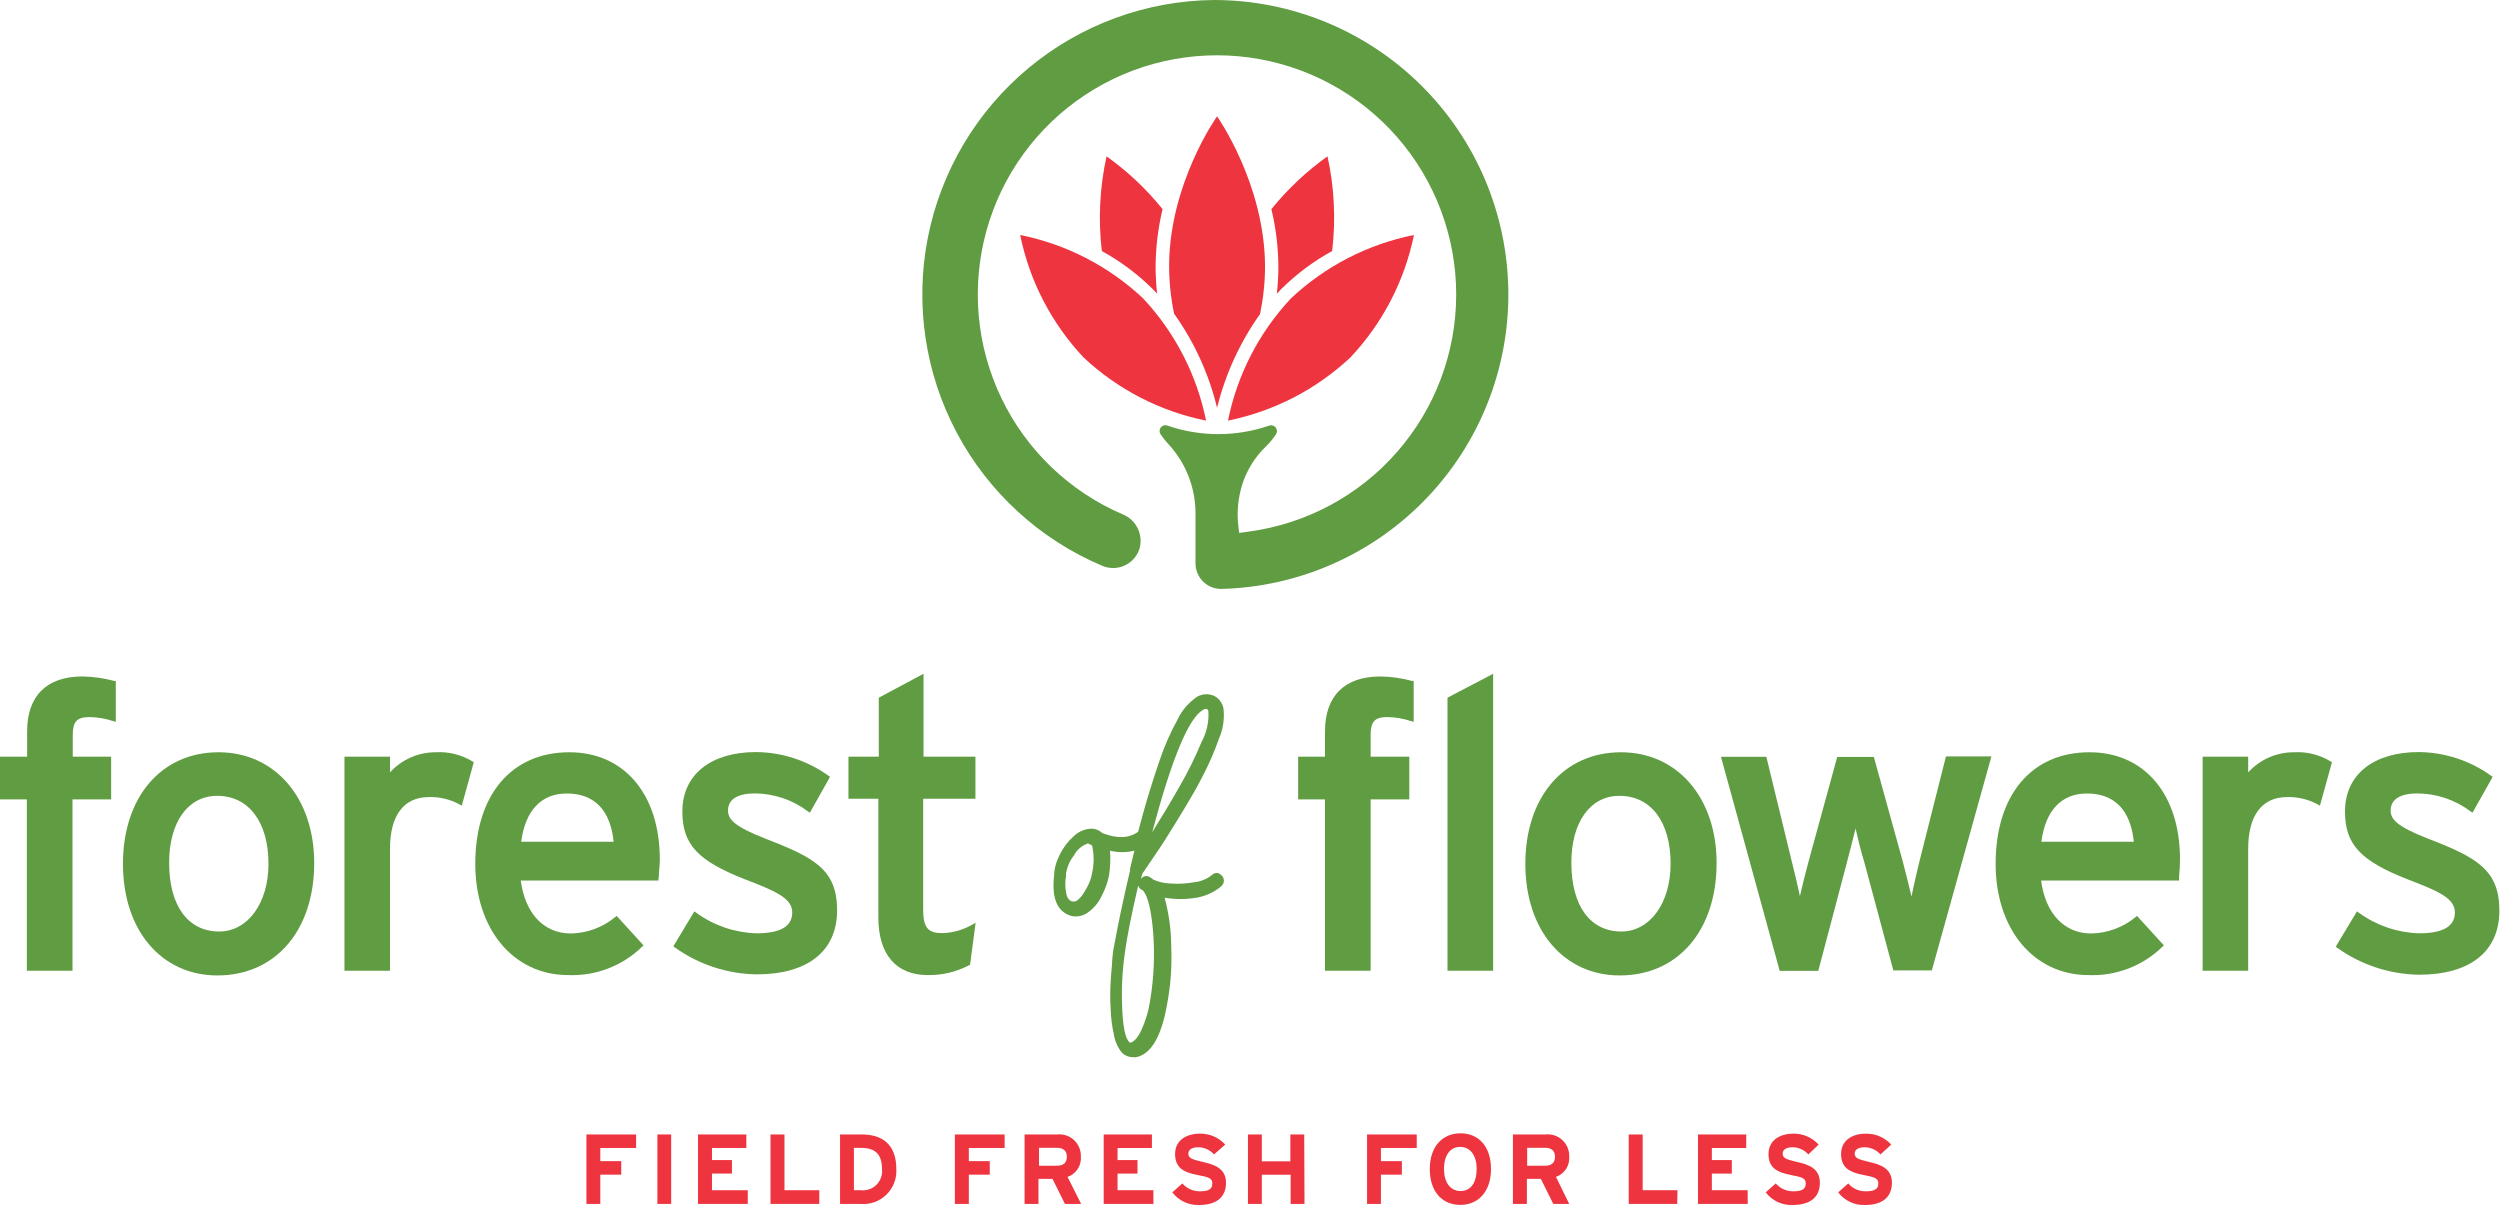 <svg width="210" height="102" viewBox="0 0 210 102" fill="none" xmlns="http://www.w3.org/2000/svg">
<g clip-path="url(#clip0_1129_1702)">
<path d="M101.963 0C96.275 0.058 90.781 2.073 86.406 5.708C82.03 9.343 79.041 14.374 77.941 19.955C76.842 25.535 77.699 31.325 80.368 36.348C83.037 41.37 87.356 45.32 92.597 47.531C92.889 47.655 93.203 47.717 93.521 47.715C93.838 47.713 94.151 47.645 94.441 47.517C94.731 47.389 94.992 47.203 95.208 46.97C95.423 46.737 95.589 46.462 95.694 46.163C95.878 45.591 95.84 44.97 95.588 44.425C95.336 43.879 94.888 43.447 94.333 43.216C89.862 41.306 86.234 37.839 84.124 33.458C82.014 29.077 81.565 24.079 82.859 19.392C84.152 14.704 87.102 10.645 91.161 7.967C95.22 5.289 100.112 4.174 104.93 4.828C109.749 5.482 114.167 7.861 117.365 11.524C120.562 15.188 122.323 19.886 122.321 24.749C122.318 29.611 120.553 34.308 117.351 37.968C114.149 41.628 109.729 44.003 104.91 44.652L104.091 44.765L104.031 44.276C103.881 43.093 103.983 41.892 104.331 40.751C104.71 39.529 105.39 38.423 106.308 37.533C106.631 37.222 106.918 36.877 107.165 36.503C107.228 36.419 107.262 36.317 107.262 36.212C107.262 36.108 107.228 36.006 107.166 35.921C107.103 35.837 107.016 35.775 106.915 35.745C106.815 35.714 106.708 35.717 106.609 35.752C103.842 36.704 100.836 36.704 98.069 35.752C97.97 35.714 97.861 35.709 97.759 35.739C97.657 35.768 97.568 35.83 97.504 35.915C97.44 36 97.406 36.103 97.406 36.209C97.406 36.316 97.441 36.419 97.506 36.503C97.684 36.769 97.882 37.02 98.1 37.255C99.576 38.825 100.406 40.895 100.422 43.051V47.306C100.42 47.589 100.474 47.87 100.582 48.133C100.689 48.396 100.847 48.634 101.047 48.836C101.246 49.037 101.484 49.197 101.746 49.306C102.008 49.414 102.289 49.471 102.572 49.471C109.079 49.31 115.26 46.592 119.776 41.906C124.292 37.22 126.78 30.942 126.7 24.435C126.619 17.927 123.978 11.713 119.348 7.139C114.718 2.565 108.472 0 101.963 0Z" fill="#609C42"/>
<path d="M102.234 34.256C102.93 31.428 104.154 28.758 105.842 26.385C106.116 25.08 106.257 23.75 106.263 22.416C106.255 15.455 102.234 9.772 102.234 9.772C102.234 9.772 98.205 15.425 98.205 22.386C98.211 23.72 98.352 25.05 98.626 26.355C100.323 28.733 101.548 31.415 102.234 34.256Z" fill="#EE343F"/>
<path d="M113.434 30.024C110.566 32.713 107.005 34.551 103.151 35.331C103.928 31.48 105.763 27.921 108.45 25.055C111.328 22.355 114.903 20.515 118.772 19.74C117.983 23.598 116.135 27.159 113.434 30.024Z" fill="#EE343F"/>
<path d="M96.002 25.047C98.694 27.914 100.532 31.476 101.309 35.331C97.455 34.555 93.894 32.719 91.025 30.031C88.326 27.164 86.48 23.6 85.696 19.74C89.558 20.515 93.128 22.353 96.002 25.047Z" fill="#EE343F"/>
<path d="M107.255 24.671C107.39 24.529 107.518 24.386 107.653 24.25C108.916 23.005 110.346 21.94 111.901 21.086C112.216 18.431 112.084 15.743 111.51 13.133C109.745 14.39 108.159 15.882 106.796 17.568C107.179 19.156 107.376 20.783 107.383 22.416C107.383 23.17 107.34 23.923 107.255 24.671Z" fill="#EE343F"/>
<path d="M96.799 24.25C96.942 24.386 97.069 24.529 97.197 24.671C97.116 23.922 97.073 23.17 97.069 22.416C97.08 20.783 97.277 19.156 97.656 17.568C96.297 15.882 94.713 14.389 92.95 13.133C92.376 15.743 92.242 18.431 92.552 21.086C94.106 21.94 95.536 23.005 96.799 24.25Z" fill="#EE343F"/>
<path d="M6.923 56.822C3.916 56.822 2.278 58.461 2.278 61.438V63.558H0V67.151H2.255V81.539H6.089V67.151H9.336V63.558H6.111V61.739C6.111 60.596 6.465 60.235 7.532 60.235C8.197 60.247 8.855 60.358 9.487 60.566L9.727 60.633V57.198H9.592C8.721 56.963 7.825 56.837 6.923 56.822Z" fill="#609C42"/>
<path d="M18.357 63.19C13.553 63.19 10.329 66.948 10.329 72.563C10.329 78.179 13.584 81.937 18.259 81.937C23.123 81.937 26.393 78.179 26.393 72.496C26.393 67.008 23.085 63.19 18.357 63.19ZM22.552 72.563C22.552 75.856 20.815 78.246 18.417 78.246C15.779 78.246 14.207 76.081 14.207 72.466C14.207 69.053 15.794 66.85 18.244 66.85C20.883 66.85 22.552 69.038 22.552 72.563Z" fill="#609C42"/>
<path d="M36.594 63.19C35.872 63.188 35.158 63.338 34.498 63.629C33.837 63.92 33.245 64.347 32.76 64.881V63.558H28.934V81.539H32.76V71.293C32.76 68.497 33.917 66.956 36.022 66.956C36.916 66.927 37.8 67.138 38.586 67.564L38.789 67.677L39.796 64.031L39.683 63.956C38.755 63.393 37.677 63.125 36.594 63.19Z" fill="#609C42"/>
<path d="M47.824 63.19C42.953 63.19 39.924 66.783 39.924 72.563C39.924 78.066 43.134 81.907 47.727 81.907C48.866 81.953 50.002 81.766 51.067 81.359C52.132 80.952 53.103 80.333 53.921 79.539L54.056 79.412L51.801 76.938L51.666 77.044C50.618 77.906 49.309 78.388 47.952 78.412C45.697 78.412 44.111 76.751 43.743 73.962H55.304L55.342 73.608C55.342 73.24 55.424 72.744 55.424 72.195C55.424 66.722 52.44 63.19 47.824 63.19ZM43.78 70.707C44.118 68.091 45.464 66.655 47.591 66.655C50.523 66.655 51.35 68.812 51.545 70.707H43.78Z" fill="#609C42"/>
<path d="M64.287 70.443C61.656 69.414 61.152 68.812 61.152 68.076C61.152 67.158 61.941 66.647 63.407 66.647C65.014 66.657 66.574 67.184 67.857 68.151L68.03 68.263L69.722 65.257L69.586 65.159C67.815 63.886 65.693 63.193 63.513 63.174C59.694 63.174 57.318 65.084 57.318 68.158C57.318 70.924 58.604 72.308 62.58 73.864C65.114 74.834 66.549 75.442 66.549 76.638C66.549 77.833 65.535 78.397 63.542 78.397C61.724 78.345 59.963 77.745 58.491 76.675L58.326 76.555L56.559 79.494L56.694 79.592C58.698 81.021 61.089 81.808 63.55 81.847C67.865 81.847 70.316 79.885 70.316 76.465C70.316 73.044 68.406 72.03 64.287 70.443Z" fill="#609C42"/>
<path d="M79.171 78.382C78.096 78.382 77.547 78.081 77.547 76.457V67.091H81.937V63.558H77.577V56.597L73.819 58.604V63.558H71.27V67.091H73.781V77.059C73.781 80.186 75.285 81.907 77.931 81.907C79.139 81.926 80.333 81.642 81.404 81.08L81.486 81.035L81.952 77.51L81.622 77.698C80.872 78.12 80.031 78.355 79.171 78.382Z" fill="#609C42"/>
<path d="M102.234 73.33C102.153 73.325 102.072 73.338 101.997 73.368C101.921 73.398 101.853 73.444 101.798 73.503C101.38 73.84 100.873 74.049 100.339 74.104C99.658 74.229 98.963 74.264 98.272 74.21C97.784 74.192 97.304 74.08 96.859 73.879C96.786 73.801 96.7 73.737 96.603 73.691C96.546 73.648 96.48 73.618 96.411 73.602C96.341 73.586 96.269 73.584 96.198 73.597C96.128 73.609 96.061 73.636 96.001 73.676C95.942 73.715 95.891 73.766 95.852 73.826C95.852 73.683 95.919 73.533 95.957 73.39L97.115 71.684C97.543 71.067 98.144 70.128 98.941 68.82C99.738 67.512 100.445 66.347 100.986 65.272C101.541 64.221 102.016 63.131 102.407 62.009C102.752 61.212 102.877 60.337 102.767 59.476C102.722 59.264 102.632 59.064 102.502 58.89C102.372 58.716 102.206 58.572 102.016 58.468C101.79 58.361 101.542 58.309 101.292 58.316C101.043 58.324 100.798 58.392 100.58 58.514C99.864 58.991 99.289 59.653 98.919 60.431C98.278 61.593 97.75 62.814 97.34 64.076C96.852 65.505 96.4 66.948 96.01 68.361C95.874 68.842 95.739 69.346 95.604 69.865C94.852 70.421 93.86 70.466 92.597 69.977C92.472 69.857 92.325 69.763 92.164 69.7C92.002 69.636 91.83 69.606 91.657 69.609C91.09 69.635 90.553 69.874 90.154 70.278C89.685 70.702 89.302 71.213 89.026 71.781C88.778 72.249 88.617 72.759 88.552 73.285C88.556 73.347 88.556 73.41 88.552 73.473C88.327 75.367 88.755 76.48 89.83 76.886C90.003 76.951 90.187 76.984 90.372 76.983C90.702 76.979 91.025 76.883 91.304 76.705C91.86 76.335 92.298 75.813 92.567 75.202C92.85 74.674 93.05 74.106 93.16 73.518C93.265 72.837 93.293 72.146 93.243 71.458C93.915 71.621 94.616 71.621 95.288 71.458C95.168 71.954 95.047 72.451 94.927 72.962C94.913 73.013 94.913 73.068 94.927 73.12C94.664 74.217 94.408 75.375 94.175 76.465C93.942 77.555 93.777 78.419 93.679 78.968L93.499 79.9L93.424 80.652C93.424 81.02 93.341 81.621 93.296 82.441C93.251 83.26 93.243 84.034 93.296 84.756C93.317 85.48 93.408 86.2 93.567 86.906C93.656 87.476 93.897 88.011 94.266 88.455C94.512 88.68 94.834 88.805 95.168 88.808H95.408C96.686 88.575 97.573 87.064 98.047 84.298C98.336 82.749 98.45 81.173 98.385 79.599C98.383 78.183 98.196 76.773 97.829 75.405C98.714 75.558 99.619 75.558 100.505 75.405C101.286 75.277 102.017 74.936 102.617 74.42C102.677 74.362 102.724 74.294 102.756 74.217C102.789 74.141 102.805 74.059 102.805 73.977C102.806 73.895 102.79 73.814 102.757 73.739C102.725 73.663 102.677 73.596 102.617 73.54C102.518 73.428 102.382 73.353 102.234 73.33ZM96.784 69.91C98.43 63.708 99.873 60.25 101.069 59.626C101.127 59.585 101.194 59.559 101.264 59.551C101.301 59.543 101.34 59.543 101.377 59.551C101.412 59.573 101.442 59.603 101.464 59.638C101.486 59.673 101.5 59.713 101.505 59.754C101.558 60.639 101.363 61.522 100.941 62.302C100.394 63.628 99.756 64.914 99.031 66.151C98.347 67.361 97.596 68.609 96.784 69.91ZM96.032 74.833C96.423 75.284 96.701 76.427 96.859 78.239C97.013 80.178 96.93 82.13 96.611 84.049C96.484 84.921 96.231 85.769 95.859 86.568C95.566 87.177 95.258 87.515 94.95 87.583C94.932 87.582 94.915 87.577 94.9 87.569C94.884 87.562 94.871 87.551 94.859 87.537C94.514 87.207 94.311 86.192 94.258 84.531C94.197 83.023 94.275 81.513 94.491 80.02C94.656 78.765 95.032 76.871 95.611 74.382C95.637 74.482 95.689 74.573 95.761 74.645C95.847 74.726 95.95 74.785 96.062 74.818L96.032 74.833ZM91.401 70.849C91.506 70.914 91.617 70.967 91.732 71.007C91.909 71.779 91.909 72.581 91.732 73.353C91.699 73.579 91.638 73.802 91.552 74.014C91.423 74.34 91.262 74.652 91.071 74.946C90.921 75.216 90.719 75.454 90.477 75.645C90.41 75.689 90.334 75.716 90.254 75.727C90.175 75.737 90.094 75.73 90.018 75.705C89.763 75.615 89.605 75.36 89.545 74.954C89.466 74.501 89.466 74.038 89.545 73.586C89.54 73.52 89.54 73.455 89.545 73.39C89.626 72.841 89.849 72.323 90.191 71.887C90.318 71.638 90.493 71.417 90.706 71.236C90.919 71.056 91.165 70.919 91.432 70.834L91.401 70.849Z" fill="#609C42"/>
<path d="M115.953 56.822C112.946 56.822 111.3 58.461 111.3 61.438V63.558H109.044V67.151H111.3V81.539H115.133V67.151H118.381V63.558H115.133V61.739C115.133 60.596 115.487 60.235 116.554 60.235C117.218 60.247 117.877 60.358 118.509 60.566L118.749 60.633V57.198H118.614C117.746 56.963 116.852 56.837 115.953 56.822Z" fill="#609C42"/>
<path d="M121.59 81.539H125.424V56.597L121.59 58.604V81.539Z" fill="#609C42"/>
<path d="M136.166 63.19C131.355 63.19 128.13 66.948 128.13 72.563C128.13 78.179 131.393 81.937 136.061 81.937C140.925 81.937 144.195 78.179 144.195 72.496C144.195 67.008 140.895 63.19 136.166 63.19ZM140.331 72.563C140.331 75.856 138.594 78.246 136.196 78.246C133.565 78.246 131.994 76.081 131.994 72.466C131.994 69.053 133.58 66.85 136.031 66.85C138.685 66.85 140.331 69.038 140.331 72.563Z" fill="#609C42"/>
<path d="M161.259 72.255C161.033 73.142 160.808 74.172 160.627 75.006C160.627 75.112 160.582 75.209 160.567 75.307C160.281 74.112 160.033 73.12 159.815 72.3L157.402 63.58H154.328L151.945 72.27C151.659 73.33 151.374 74.458 151.193 75.277C150.998 74.367 150.727 73.202 150.487 72.27L148.374 63.573H144.563L149.457 81.411L149.494 81.554H152.734L155.117 72.533C155.373 71.579 155.643 70.474 155.869 69.594C156.057 70.436 156.32 71.518 156.621 72.496L159.041 81.516H162.273L167.28 63.535H163.461L161.259 72.255Z" fill="#609C42"/>
<path d="M175.519 63.19C170.64 63.19 167.633 66.783 167.633 72.563C167.633 78.066 170.843 81.907 175.436 81.907C176.575 81.953 177.712 81.766 178.776 81.359C179.841 80.952 180.812 80.333 181.63 79.539L181.766 79.412L179.51 76.938L179.375 77.044C178.327 77.906 177.018 78.388 175.662 78.412C173.406 78.412 171.82 76.751 171.452 73.962H183.044V73.608C183.094 73.129 183.119 72.647 183.119 72.165C183.119 66.722 180.134 63.19 175.519 63.19ZM171.475 70.707C171.813 68.091 173.158 66.655 175.286 66.655C178.217 66.655 179.044 68.812 179.24 70.707H171.475Z" fill="#609C42"/>
<path d="M192.681 63.19C191.959 63.188 191.245 63.338 190.584 63.629C189.924 63.92 189.332 64.347 188.847 64.881V63.558H185.021V81.539H188.847V71.293C188.847 68.497 190.004 66.956 192.109 66.956C193.003 66.927 193.887 67.138 194.673 67.564L194.876 67.677L195.883 64.031L195.77 63.956C194.842 63.393 193.764 63.125 192.681 63.19Z" fill="#609C42"/>
<path d="M203.948 70.443C201.31 69.414 200.814 68.812 200.814 68.076C200.814 67.158 201.603 66.647 203.069 66.647C204.675 66.66 206.234 67.187 207.519 68.151L207.692 68.263L209.383 65.257L209.248 65.159C207.475 63.885 205.35 63.192 203.167 63.174C199.355 63.174 196.98 65.084 196.98 68.158C196.98 70.924 198.265 72.308 202.242 73.864C204.775 74.834 206.211 75.442 206.211 76.638C206.211 77.833 205.189 78.397 203.204 78.397C201.385 78.345 199.624 77.745 198.153 76.675L197.987 76.555L196.198 79.524L196.334 79.622C198.335 81.05 200.723 81.836 203.182 81.877C207.504 81.877 209.947 79.915 209.947 76.495C209.947 73.074 208.06 72.03 203.948 70.443Z" fill="#609C42"/>
<path d="M53.432 96.43H50.425V97.535H52.184V98.671H50.425V101.129H49.26V95.295H53.432V96.43Z" fill="#EE343F"/>
<path d="M56.379 101.129H55.221V95.295H56.379V101.129Z" fill="#EE343F"/>
<path d="M62.813 101.129H58.634V95.295H62.693V96.43H59.806V97.445H61.483V98.58H59.806V99.979H62.813V101.129Z" fill="#EE343F"/>
<path d="M68.82 101.129H64.723V95.295H65.896V99.979H68.82V101.129Z" fill="#EE343F"/>
<path d="M75.292 98.212C75.314 98.609 75.251 99.005 75.106 99.375C74.961 99.745 74.739 100.08 74.454 100.356C74.169 100.633 73.828 100.845 73.454 100.978C73.079 101.111 72.681 101.163 72.285 101.129H70.564V95.295H72.391C74.059 95.295 75.292 96.077 75.292 98.212ZM74.09 98.212C74.09 97.017 73.578 96.423 72.346 96.423H71.729V99.979H72.308C72.547 100.006 72.79 99.979 73.017 99.9C73.245 99.821 73.451 99.692 73.622 99.522C73.793 99.353 73.924 99.147 74.005 98.92C74.086 98.694 74.115 98.451 74.09 98.212Z" fill="#EE343F"/>
<path d="M84.388 96.43H81.381V97.535H83.14V98.671H81.381V101.129H80.209V95.295H84.388V96.43Z" fill="#EE343F"/>
<path d="M90.815 101.129H89.455L88.41 99.024H87.23V101.129H86.064V95.295H88.786C89.043 95.266 89.303 95.292 89.549 95.373C89.796 95.453 90.022 95.586 90.212 95.761C90.402 95.936 90.553 96.151 90.653 96.389C90.753 96.628 90.801 96.886 90.793 97.144C90.824 97.514 90.731 97.884 90.528 98.195C90.325 98.505 90.024 98.739 89.673 98.858L90.815 101.129ZM89.613 97.167C89.613 96.641 89.297 96.415 88.778 96.415H87.275V97.919H88.778C89.327 97.926 89.613 97.678 89.613 97.167Z" fill="#EE343F"/>
<path d="M96.889 101.129H92.71V95.295H96.761V96.43H93.875V97.445H95.551V98.58H93.875V99.979H96.882L96.889 101.129Z" fill="#EE343F"/>
<path d="M102.985 99.362C102.985 100.467 102.286 101.219 100.73 101.219C100.297 101.236 99.866 101.149 99.473 100.965C99.08 100.78 98.738 100.504 98.475 100.159L99.317 99.407C99.503 99.623 99.734 99.793 99.994 99.908C100.254 100.022 100.536 100.077 100.82 100.069C101.512 100.069 101.835 99.881 101.835 99.437C101.835 98.994 101.64 98.896 100.535 98.686C99.43 98.475 98.708 98.092 98.708 96.942C98.708 95.791 99.64 95.228 100.798 95.228C101.196 95.221 101.591 95.299 101.957 95.457C102.323 95.615 102.65 95.85 102.918 96.145L101.978 96.972C101.813 96.784 101.609 96.633 101.381 96.529C101.153 96.426 100.906 96.371 100.655 96.37C100.031 96.37 99.821 96.641 99.821 96.897C99.821 97.265 100.069 97.378 101.001 97.596C101.933 97.814 102.985 98.092 102.985 99.362Z" fill="#EE343F"/>
<path d="M109.578 101.129H108.413V98.678H105.992V101.129H104.827V95.295H105.992V97.551H108.39V95.295H109.555L109.578 101.129Z" fill="#EE343F"/>
<path d="M119.005 96.43H115.998V97.535H117.757V98.671H115.998V101.129H114.833V95.295H119.005V96.43Z" fill="#EE343F"/>
<path d="M125.244 98.204C125.244 100.084 124.184 101.211 122.665 101.211C121.147 101.211 120.102 100.099 120.102 98.204C120.102 96.31 121.162 95.198 122.688 95.198C124.214 95.198 125.244 96.318 125.244 98.204ZM124.041 98.204C124.041 97.017 123.477 96.34 122.658 96.34C121.839 96.34 121.297 97.002 121.297 98.189C121.297 99.377 121.869 100.046 122.688 100.046C123.507 100.046 124.034 99.4 124.034 98.219L124.041 98.204Z" fill="#EE343F"/>
<path d="M131.814 101.129H130.476L129.431 99.024H128.258V101.129H127.085V95.295H129.807C130.064 95.266 130.324 95.292 130.571 95.373C130.817 95.453 131.043 95.586 131.233 95.761C131.423 95.936 131.574 96.151 131.674 96.389C131.774 96.628 131.822 96.886 131.814 97.144C131.844 97.513 131.752 97.881 131.55 98.192C131.349 98.502 131.05 98.736 130.701 98.858L131.814 101.129ZM130.619 97.167C130.619 96.641 130.295 96.415 129.784 96.415H128.281V97.919H129.784C130.325 97.926 130.619 97.678 130.619 97.167Z" fill="#EE343F"/>
<path d="M140.887 101.129H136.812V95.295H137.985V99.979H140.909L140.887 101.129Z" fill="#EE343F"/>
<path d="M146.81 101.129H142.631V95.295H146.683V96.43H143.796V97.445H145.472V98.58H143.796V99.979H146.803L146.81 101.129Z" fill="#EE343F"/>
<path d="M152.869 99.362C152.869 100.467 152.17 101.219 150.576 101.219C150.143 101.237 149.712 101.149 149.319 100.965C148.927 100.78 148.584 100.504 148.321 100.159L149.163 99.407C149.349 99.623 149.58 99.794 149.84 99.908C150.1 100.022 150.383 100.077 150.667 100.069C151.358 100.069 151.681 99.881 151.681 99.437C151.681 98.994 151.486 98.896 150.381 98.686C149.276 98.475 148.554 98.092 148.554 96.942C148.554 95.792 149.494 95.228 150.644 95.228C151.042 95.22 151.438 95.298 151.803 95.457C152.169 95.615 152.497 95.85 152.764 96.145L151.899 96.972C151.734 96.783 151.531 96.632 151.303 96.529C151.075 96.425 150.827 96.371 150.576 96.37C149.953 96.37 149.742 96.641 149.742 96.897C149.742 97.265 149.99 97.378 150.922 97.596C151.854 97.814 152.869 98.092 152.869 99.362Z" fill="#EE343F"/>
<path d="M158.921 99.362C158.921 100.467 158.222 101.219 156.666 101.219C156.232 101.238 155.801 101.151 155.408 100.966C155.015 100.782 154.673 100.505 154.411 100.159L155.253 99.407C155.437 99.624 155.668 99.796 155.928 99.911C156.189 100.025 156.472 100.079 156.756 100.069C157.448 100.069 157.778 99.881 157.778 99.437C157.778 98.994 157.575 98.896 156.478 98.686C155.38 98.475 154.651 98.092 154.651 96.942C154.651 95.791 155.583 95.228 156.733 95.228C157.133 95.22 157.529 95.298 157.896 95.456C158.263 95.614 158.592 95.849 158.861 96.145L157.959 96.972C157.792 96.783 157.587 96.633 157.358 96.529C157.128 96.425 156.88 96.371 156.628 96.37C156.004 96.37 155.794 96.641 155.794 96.896C155.794 97.265 156.049 97.377 156.974 97.596C157.899 97.814 158.921 98.092 158.921 99.362Z" fill="#EE343F"/>
</g>
<defs>
<clipPath id="clip0_1129_1702">
<rect width="210" height="101.219" fill="white"/>
</clipPath>
</defs>
</svg>

